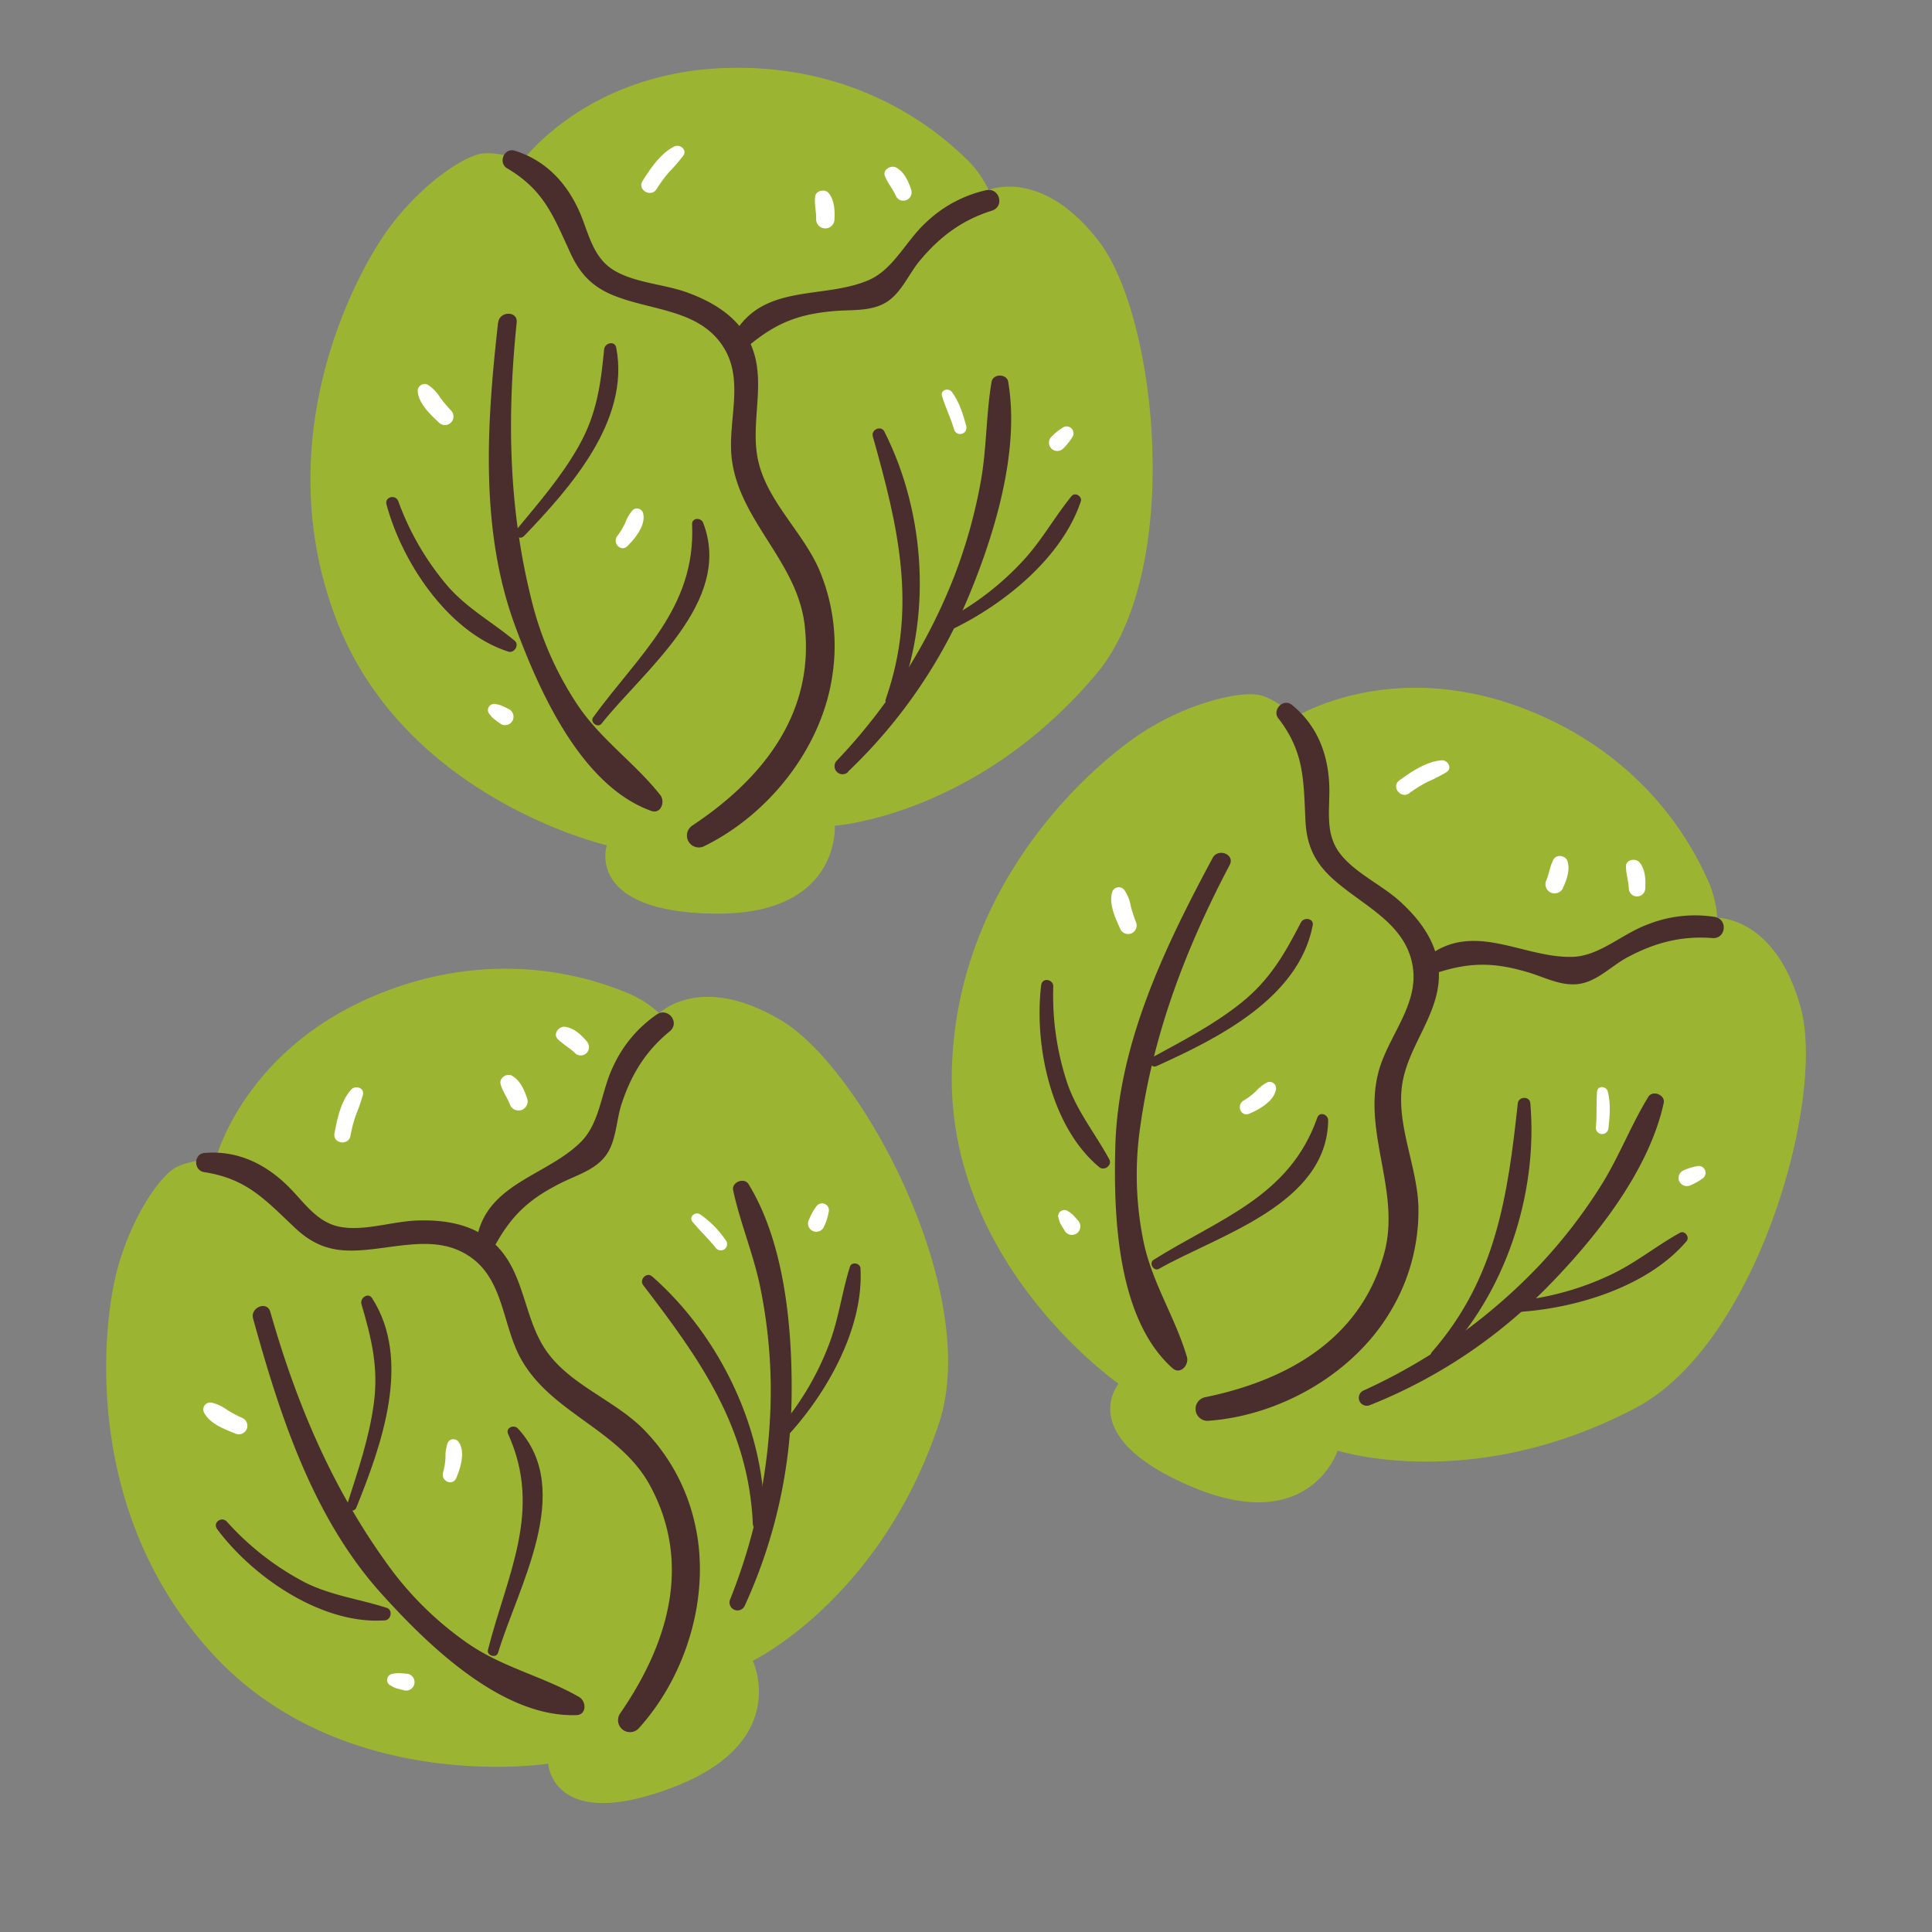 <svg xmlns="http://www.w3.org/2000/svg" viewBox="0 0 512 512"><rect x="0" y="0" width="512" height="512" fill="#808080" stroke="none"/><defs><style>.brusselsproutsbrussels-sproutscls-1{fill:none;}.brusselsproutsbrussels-sproutscls-2{fill:#9bb533;}.brusselsproutsbrussels-sproutscls-3{fill:#4a2d2d;}.brusselsproutsbrussels-sproutscls-4{fill:#fff;}</style></defs><g id="Capa_2" data-name="Capa 2"><g id="bocetos"><rect class="brusselsproutsbrussels-sproutscls-1" width="512" height="512"/><path class="brusselsproutsbrussels-sproutscls-2" d="M138.51,42.59S155.65,19,192.84,18s58.21,19.4,62.73,23.61A28.8,28.8,0,0,1,262,50.35s14.23-6.15,29.43,13.9,22.33,86.9-1,114.48c-31.69,37.52-69.21,40.1-69.21,40.1s1.62,23.93-32.33,23.29S160.82,224,160.82,224,107.14,211.72,89,163.86s5.17-91.2,13.9-103.16S123.31,41,128.16,40.65,138.51,42.59,138.51,42.59Z"/><path class="brusselsproutsbrussels-sproutscls-3" d="M134.42,44.62c9.77,5.78,12.23,12.64,16.76,22.48,2.54,5.52,5.88,9,11.59,11.26C172.88,82.42,185.84,82,192,92.45c5.26,8.89.7,19.56,1.95,29.31,2.12,16.5,17.37,27.07,19.3,44,2.69,23.48-11.37,40.8-29.75,53a3.16,3.16,0,0,0,3.19,5.45c17.12-8.42,31-25.95,33.85-44.91a51.71,51.71,0,0,0-3.52-28.5c-4.34-9.85-13.59-17.89-16.05-28.51-2.4-10.33,2.45-21.28-2.12-31.28C195.67,84,189,80,182,77.47c-6.07-2.19-13.91-2.5-19.43-5.92S156,61.73,153.65,56.3c-3.43-7.83-9-13.8-17.25-16.37-2.81-.86-4.46,3.22-2,4.69Z"/><path class="brusselsproutsbrussels-sproutscls-3" d="M198.48,91.56c7.34-6.11,13.4-8.38,22.89-9.15,4.78-.38,10.09.21,14.19-2.77,3.51-2.55,5.46-7.28,8.2-10.56,5.24-6.3,11.15-10.76,19.07-13.24,3.49-1.09,2.05-6.18-1.49-5.44a33.75,33.75,0,0,0-15.79,8.42c-5.4,4.86-8.7,12.53-15.31,15.4-12,5.19-27.87.74-35.7,14.31-1.49,2.58,1.82,4.79,3.94,3Z"/><path class="brusselsproutsbrussels-sproutscls-3" d="M132,85.48c-3,26.58-4.91,54.94,4.54,80.47,6.31,17.06,17.4,42.24,36,48.93,2.62,1,3.81-2.45,2.44-4.19-6.71-8.49-15.59-14.54-21.83-23.74a87.76,87.76,0,0,1-12.42-28.47c-6-24.24-6.36-48.29-3.8-73,.33-3.14-4.55-3.09-4.9,0Z"/><path class="brusselsproutsbrussels-sproutscls-3" d="M224.74,204.49A136.6,136.6,0,0,0,257,157.33c6.81-16.53,13.26-38.12,10.18-56.16-.37-2.18-4-2.18-4.4,0-1.47,8.68-1.29,17.53-2.83,26.25A137.88,137.88,0,0,1,252.78,153a149.9,149.9,0,0,1-31,48.56,2.11,2.11,0,0,0,3,3Z"/><path class="brusselsproutsbrussels-sproutscls-3" d="M253,166.45c13.45-6.63,28.48-18.8,33.42-33.56.45-1.33-1.52-2.56-2.44-1.42-4.58,5.61-8,11.94-13,17.27a75.41,75.41,0,0,1-19.51,15.11c-1.71.92-.2,3.44,1.52,2.6Z"/><path class="brusselsproutsbrussels-sproutscls-3" d="M237.55,186.45c9.53-22.33,7.8-50.43-3.19-72.09-.87-1.71-3.56-.52-3.06,1.28,6.7,23.76,11.95,45.34,3.44,69.62-.57,1.63,2.13,2.8,2.81,1.19Z"/><path class="brusselsproutsbrussels-sproutscls-4" d="M256.06,112.88c-.86-3.14-1.85-6.38-3.8-9-.9-1.21-3.12-.57-2.61,1.1.93,3,2.3,5.8,3.19,8.81a1.67,1.67,0,0,0,3.22-.89Z"/><path class="brusselsproutsbrussels-sproutscls-4" d="M281.75,118.87a15.75,15.75,0,0,0,2.52-3.18,1.82,1.82,0,0,0-2.46-2.47,16.13,16.13,0,0,0-3.18,2.54,2.2,2.2,0,0,0,3.12,3.11Z"/><path class="brusselsproutsbrussels-sproutscls-3" d="M138.8,142.14c12.26-12.8,28.22-30.65,24.51-50-.37-1.94-3.05-1.28-3.21.43-.9,9.45-2,17.3-6.75,25.68-4.5,8-10.58,15-16.37,22-1,1.26.65,3.06,1.82,1.83Z"/><path class="brusselsproutsbrussels-sproutscls-3" d="M102.43,133.68c4.11,15.36,16.34,33.9,32.28,39,1.58.51,3-1.77,1.68-2.88-5.87-4.89-12.44-8.48-17.6-14.3a73.16,73.16,0,0,1-13.24-22.67c-.72-1.9-3.66-1.18-3.12.86Z"/><path class="brusselsproutsbrussels-sproutscls-3" d="M159.4,191.79c11.18-14.1,35-32.34,26.95-53.23-.56-1.47-3-1.42-2.94.4,1,22.27-14.13,34.52-26.22,51.13-.93,1.28,1.21,2.95,2.21,1.7Z"/><path class="brusselsproutsbrussels-sproutscls-4" d="M166.32,144.68c2.06-2.09,4.91-5.55,4.1-8.72a1.69,1.69,0,0,0-2.79-.74,11.06,11.06,0,0,0-1.95,3.38,18.21,18.21,0,0,1-2.05,3.39c-1.48,1.87.92,4.47,2.69,2.69Z"/><path class="brusselsproutsbrussels-sproutscls-4" d="M119.56,108.83a36.88,36.88,0,0,1-2.9-3.46,11,11,0,0,0-3.22-3.37,1.85,1.85,0,0,0-2.75,1.58c.19,3.36,3.38,6.26,5.67,8.44a2.26,2.26,0,0,0,3.2-3.19Z"/><path class="brusselsproutsbrussels-sproutscls-4" d="M135,188l-1.63-.81a7,7,0,0,0-2-.6,1.64,1.64,0,0,0-1.71.58,1.6,1.6,0,0,0-.13,1.82l.49.63a5.36,5.36,0,0,0,1.13,1.1l1.57,1.15a2.24,2.24,0,0,0,3.06-.8A2.27,2.27,0,0,0,135,188Z"/><path class="brusselsproutsbrussels-sproutscls-4" d="M174,50.12a35,35,0,0,1,3.45-4.67,43.4,43.4,0,0,0,3.66-4.25c1.06-1.56-1-3.1-2.39-2.39-3.63,1.79-6.33,5.81-8.43,9.15-1.47,2.34,2.24,4.5,3.71,2.16Z"/><path class="brusselsproutsbrussels-sproutscls-4" d="M221.14,58.11c.12-2.35,0-5.13-1.59-7-1-1.12-3.3-.61-3.52.93-.29,2,.33,4,.25,6.06a2.43,2.43,0,1,0,4.86,0Z"/><path class="brusselsproutsbrussels-sproutscls-4" d="M241.52,50.41c-.75-2.25-1.83-4.81-4-6-1.4-.77-3.7.56-3,2.3.79,1.92,2.18,3.48,3,5.4a2.15,2.15,0,0,0,2.72.9,2.19,2.19,0,0,0,1.27-2.58Z"/><path class="brusselsproutsbrussels-sproutscls-2" d="M57.16,307.22s7.15-28.28,41.31-43,61.25-3.62,67-1.4a28.89,28.89,0,0,1,9.25,5.71s10.93-11,32.49,2,53,72.38,41.63,106.65c-15.48,46.6-49.35,62.94-49.35,62.94s10.39,21.62-21.37,33.63-32.85-6.36-32.85-6.36-54.41,8.54-89-29.17S27.21,351.6,30.87,337.25s11.58-25.88,16-28S57.16,307.22,57.16,307.22Z"/><path class="brusselsproutsbrussels-sproutscls-3" d="M54.13,310.63c11.22,1.74,16,7.18,23.91,14.64,4.4,4.18,8.78,6.14,14.94,6.15,10.89,0,22.78-5.18,32.38,2.21,8.18,6.31,7.92,17.91,12.7,26.49,8.09,14.53,26.18,18.69,34.25,33.65,11.22,20.8,4.6,42.1-7.93,60.25a3.17,3.17,0,0,0,5,3.89c12.77-14.19,19.09-35.6,14.73-54.28a51.6,51.6,0,0,0-13.86-25.15c-7.68-7.54-19.26-11.56-25.49-20.51-6.06-8.7-5.62-20.67-13.58-28.25-5.55-5.29-13.26-6.53-20.65-6.27-6.44.21-13.84,2.83-20.23,1.71s-9.75-6.67-14-10.83c-6.1-6-13.45-9.49-22.1-8.79-2.93.24-2.94,4.65-.09,5.09Z"/><path class="brusselsproutsbrussels-sproutscls-3" d="M131,330.41c4.54-8.41,9.33-12.76,17.86-17,4.28-2.13,9.44-3.55,12.14-7.85,2.31-3.67,2.37-8.79,3.68-12.85,2.53-7.8,6.36-14.14,12.79-19.38,2.83-2.3-.39-6.49-3.41-4.49a33.74,33.74,0,0,0-11.52,13.68c-3.21,6.52-3.43,14.87-8.5,20-9.19,9.28-25.59,11.05-27.83,26.55-.42,3,3.48,3.78,4.79,1.36Z"/><path class="brusselsproutsbrussels-sproutscls-3" d="M67.08,349.46c7.13,25.77,15.86,52.83,34.11,73,12.2,13.49,31.85,32.75,51.58,32.06,2.78-.1,2.62-3.69.7-4.8-9.38-5.39-19.87-7.7-29.08-13.92A87.87,87.87,0,0,1,102.28,414c-14.55-20.28-23.84-42.47-30.65-66.35-.86-3-5.38-1.19-4.55,1.82Z"/><path class="brusselsproutsbrussels-sproutscls-3" d="M197.38,425.5a136.53,136.53,0,0,0,12.41-55.77c.18-17.88-1.85-40.32-11.42-55.92-1.15-1.88-4.54-.53-4.08,1.63,1.86,8.61,5.32,16.76,7.13,25.43a138,138,0,0,1,2.84,26.36,149.79,149.79,0,0,1-10.76,56.61,2.11,2.11,0,0,0,3.88,1.66Z"/><path class="brusselsproutsbrussels-sproutscls-3" d="M209.47,379.68c10-11.15,19.46-28,18.56-43.57-.08-1.41-2.36-1.82-2.79-.41-2.17,6.91-3,14.05-5.65,20.86a75.64,75.64,0,0,1-12.49,21.27c-1.25,1.49,1.09,3.27,2.37,1.85Z"/><path class="brusselsproutsbrussels-sproutscls-3" d="M202.57,404c.56-24.27-11.5-49.72-29.75-65.74-1.44-1.26-3.5.84-2.36,2.33,15,19.57,27.94,37.65,29.06,63.36.08,1.72,3,1.8,3,.05Z"/><path class="brusselsproutsbrussels-sproutscls-4" d="M192.42,328.81a26.67,26.67,0,0,0-6.88-7c-1.28-.79-3.11.64-2,2,2,2.43,4.28,4.53,6.23,7a1.67,1.67,0,0,0,2.66-2Z"/><path class="brusselsproutsbrussels-sproutscls-4" d="M218.49,324.82a15.84,15.84,0,0,0,1.17-3.89,1.82,1.82,0,0,0-3.21-1.37,15.54,15.54,0,0,0-2,3.53,2.2,2.2,0,1,0,4,1.73Z"/><path class="brusselsproutsbrussels-sproutscls-3" d="M94.43,399.54c6.62-16.44,14.81-38.94,4.18-55.51-1.07-1.66-3.3,0-2.82,1.59,2.68,9.11,4.56,16.81,3.27,26.35-1.21,9.07-4.23,17.87-7,26.55-.5,1.56,1.74,2.59,2.37,1Z"/><path class="brusselsproutsbrussels-sproutscls-3" d="M57.52,405.2C67,417.93,85.28,430.6,102,429.41c1.66-.12,2.15-2.77.49-3.31-7.27-2.35-14.69-3.25-21.65-6.73a73.47,73.47,0,0,1-20.72-16.12c-1.38-1.51-3.84.25-2.57,1.95Z"/><path class="brusselsproutsbrussels-sproutscls-3" d="M132,438c5.14-17.24,20.47-43,5.25-59.43-1.07-1.16-3.34-.19-2.59,1.46,9.21,20.3-.29,37.3-5.35,57.21-.39,1.54,2.23,2.3,2.69.76Z"/><path class="brusselsproutsbrussels-sproutscls-4" d="M120.92,391.67c1.14-2.7,2.49-7,.57-9.62a1.69,1.69,0,0,0-2.87.36,11.12,11.12,0,0,0-.56,3.86,17.92,17.92,0,0,1-.63,3.91c-.69,2.28,2.51,3.8,3.49,1.49Z"/><path class="brusselsproutsbrussels-sproutscls-4" d="M64.18,375.76a36.1,36.1,0,0,1-4-2.13A11,11,0,0,0,56,371.7a1.84,1.84,0,0,0-2,2.48c1.42,3.06,5.47,4.56,8.41,5.74a2.26,2.26,0,0,0,1.77-4.16Z"/><path class="brusselsproutsbrussels-sproutscls-4" d="M107.9,443.56l-1.81-.16a7.5,7.5,0,0,0-2.06.18,1.67,1.67,0,0,0-1.38,1.18,1.61,1.61,0,0,0,.56,1.73l.7.41a5,5,0,0,0,1.45.6l1.88.49a2.24,2.24,0,1,0,.66-4.43Z"/><path class="brusselsproutsbrussels-sproutscls-4" d="M92.88,301a35.23,35.23,0,0,1,1.48-5.62,45.39,45.39,0,0,0,1.82-5.3c.4-1.84-2-2.53-3.11-1.34-2.71,3-3.72,7.75-4.43,11.63-.5,2.72,3.75,3.34,4.24.63Z"/><path class="brusselsproutsbrussels-sproutscls-4" d="M139.65,290.93c-.76-2.22-1.9-4.76-4.07-5.9-1.32-.68-3.29.66-2.93,2.18.47,2,1.81,3.62,2.49,5.53a2.43,2.43,0,1,0,4.51-1.81Z"/><path class="brusselsproutsbrussels-sproutscls-4" d="M155.71,276.21c-1.53-1.81-3.49-3.78-6-4.1-1.59-.2-3.23,1.89-1.92,3.24s3.31,2.43,4.79,3.91a2.19,2.19,0,0,0,3.08-3.05Z"/><path class="brusselsproutsbrussels-sproutscls-2" d="M343.34,190s24.7-15.52,59.57-2.57,46.79,39.7,49.43,45.28a29,29,0,0,1,2.75,10.52s15.49-.4,22.13,23.87S465.57,356.07,433.66,373c-43.38,23-79.16,11.43-79.16,11.43s-7.42,22.81-38.69,9.56-19.36-27.29-19.36-27.29-45.24-31.4-44.21-82.57,38.78-82.7,51.34-90.55,26.26-10.72,30.88-9.21S343.34,190,343.34,190Z"/><path class="brusselsproutsbrussels-sproutscls-3" d="M338.79,190.38c6.91,9,6.64,16.28,7.17,27.11.3,6.06,2.12,10.51,6.56,14.76,7.87,7.54,20.06,12,21.89,24,1.56,10.21-6.64,18.42-9.12,27.92-4.18,16.1,6,31.6,1.53,48-6.25,22.79-25.75,33.62-47.35,38.09a3.16,3.16,0,0,0,.93,6.25c19-1.43,38.4-12.55,48.14-29.07a51.68,51.68,0,0,0,7.35-27.76c-.35-10.75-5.94-21.66-4.27-32.44,1.63-10.47,10.21-18.83,9.69-29.81-.35-7.66-5.08-13.87-10.59-18.8-4.82-4.29-12-7.5-15.82-12.73s-2.44-11.56-2.62-17.49c-.27-8.53-3.17-16.14-9.91-21.61-2.28-1.85-5.33,1.33-3.58,3.61Z"/><path class="brusselsproutsbrussels-sproutscls-3" d="M380.74,257.81c9.1-2.94,15.56-2.78,24.66,0,4.57,1.42,9.28,4,14.2,2.71,4.21-1.06,7.78-4.71,11.54-6.74,7.21-3.9,14.36-5.83,22.64-5.18,3.63.28,4.2-5,.63-5.61A33.79,33.79,0,0,0,436.63,245c-6.83,2.5-12.75,8.38-19.95,8.58-13.05.36-26.14-9.69-38.46,0-2.35,1.84-.1,5.13,2.52,4.28Z"/><path class="brusselsproutsbrussels-sproutscls-3" d="M321.34,227.41c-12.65,23.56-25,49.15-25.77,76.36-.5,18.18.41,45.69,15.15,58.81,2.08,1.86,4.45-.85,3.82-3-3.06-10.38-9.05-19.29-11.41-30.16a87.81,87.81,0,0,1-.92-31.05c3.49-24.71,12.1-47.18,23.67-69.15,1.48-2.8-3.07-4.58-4.54-1.83Z"/><path class="brusselsproutsbrussels-sproutscls-3" d="M363,372.39a136.48,136.48,0,0,0,47.49-31.75C423,327.84,437,310.21,440.9,292.32c.47-2.16-2.92-3.53-4.08-1.64-4.6,7.51-7.73,15.79-12.41,23.31a138.25,138.25,0,0,1-16.15,21,149.71,149.71,0,0,1-46.88,33.5,2.11,2.11,0,0,0,1.66,3.88Z"/><path class="brusselsproutsbrussels-sproutscls-3" d="M403.43,347.61c14.95-1.13,33.44-6.83,43.52-18.68.91-1.07-.46-2.94-1.74-2.23-6.34,3.5-11.87,8.1-18.49,11.19A75.64,75.64,0,0,1,403,344.64c-1.93.22-1.47,3.12.44,3Z"/><path class="brusselsproutsbrussels-sproutscls-3" d="M381.65,360.43c17.17-17.17,26-43.9,23.9-68.1-.17-1.9-3.12-1.8-3.32.06-2.64,24.54-5.8,46.52-22.74,65.89-1.14,1.29.93,3.38,2.16,2.15Z"/><path class="brusselsproutsbrussels-sproutscls-4" d="M426.24,299.05c.37-3.24.66-6.61-.17-9.79-.38-1.45-2.69-1.69-2.83.05-.25,3.12,0,6.24-.32,9.37a1.67,1.67,0,0,0,3.32.37Z"/><path class="brusselsproutsbrussels-sproutscls-4" d="M447.84,314.18a16,16,0,0,0,3.53-2A1.82,1.82,0,0,0,450,309a15.84,15.84,0,0,0-3.89,1.17A2.22,2.22,0,0,0,445,313a2.24,2.24,0,0,0,2.89,1.16Z"/><path class="brusselsproutsbrussels-sproutscls-3" d="M306.52,282.52c16.14-7.32,37.61-17.93,41.36-37.26.38-1.93-2.35-2.32-3.13-.79-4.36,8.44-8.32,15.3-15.84,21.31-7.14,5.72-15.41,10-23.4,14.36-1.44.78-.53,3.08,1,2.38Z"/><path class="brusselsproutsbrussels-sproutscls-3" d="M275.92,261.12c-1.91,15.78,2.53,37.54,15.43,48.21,1.28,1.06,3.46-.52,2.63-2.06-3.63-6.72-8.38-12.5-11-19.82a73.41,73.41,0,0,1-3.85-26c0-2-2.95-2.47-3.21-.36Z"/><path class="brusselsproutsbrussels-sproutscls-3" d="M307.13,336.26c15.63-8.91,44.53-17,44.85-39.35,0-1.57-2.28-2.45-2.88-.73-7.36,21-26,26.77-43.38,37.68-1.34.84,0,3.2,1.41,2.4Z"/><path class="brusselsproutsbrussels-sproutscls-4" d="M331.11,295.12c2.69-1.16,6.62-3.32,7.05-6.56a1.69,1.69,0,0,0-2.31-1.73,11.14,11.14,0,0,0-3.07,2.41,18.23,18.23,0,0,1-3.16,2.39c-2.08,1.18-.81,4.49,1.49,3.49Z"/><path class="brusselsproutsbrussels-sproutscls-4" d="M301.07,244.43a37.54,37.54,0,0,1-1.4-4.28,10.81,10.81,0,0,0-1.74-4.33,1.84,1.84,0,0,0-3.13.43c-1.08,3.19.8,7.07,2.12,10a2.26,2.26,0,0,0,4.15-1.78Z"/><path class="brusselsproutsbrussels-sproutscls-4" d="M285.86,323.65c-.4-.45-.8-.91-1.21-1.36a6.91,6.91,0,0,0-1.6-1.3,1.67,1.67,0,0,0-1.82-.09,1.6,1.6,0,0,0-.79,1.63l.22.78a5.16,5.16,0,0,0,.64,1.44l1,1.65a2.26,2.26,0,0,0,3.15.4,2.28,2.28,0,0,0,.39-3.15Z"/><path class="brusselsproutsbrussels-sproutscls-4" d="M373.44,210.22a36.24,36.24,0,0,1,4.94-3.05,43.37,43.37,0,0,0,5-2.57c1.57-1.06.28-3.23-1.32-3.11-4,.3-8.05,3-11.23,5.34-2.24,1.63.4,5,2.63,3.39Z"/><path class="brusselsproutsbrussels-sproutscls-4" d="M414.24,235.21c1-2.13,1.91-4.76,1.13-7.08-.48-1.4-2.84-1.79-3.62-.45-1,1.74-1.19,3.88-2,5.72a2.43,2.43,0,1,0,4.51,1.81Z"/><path class="brusselsproutsbrussels-sproutscls-4" d="M436,235.66c.15-2.37.09-5.15-1.47-7.08-1-1.24-3.64-.86-3.63,1,0,2.08.72,4.05.77,6.13a2.16,2.16,0,0,0,2.19,1.85,2.19,2.19,0,0,0,2.14-1.92Z"/></g></g></svg>